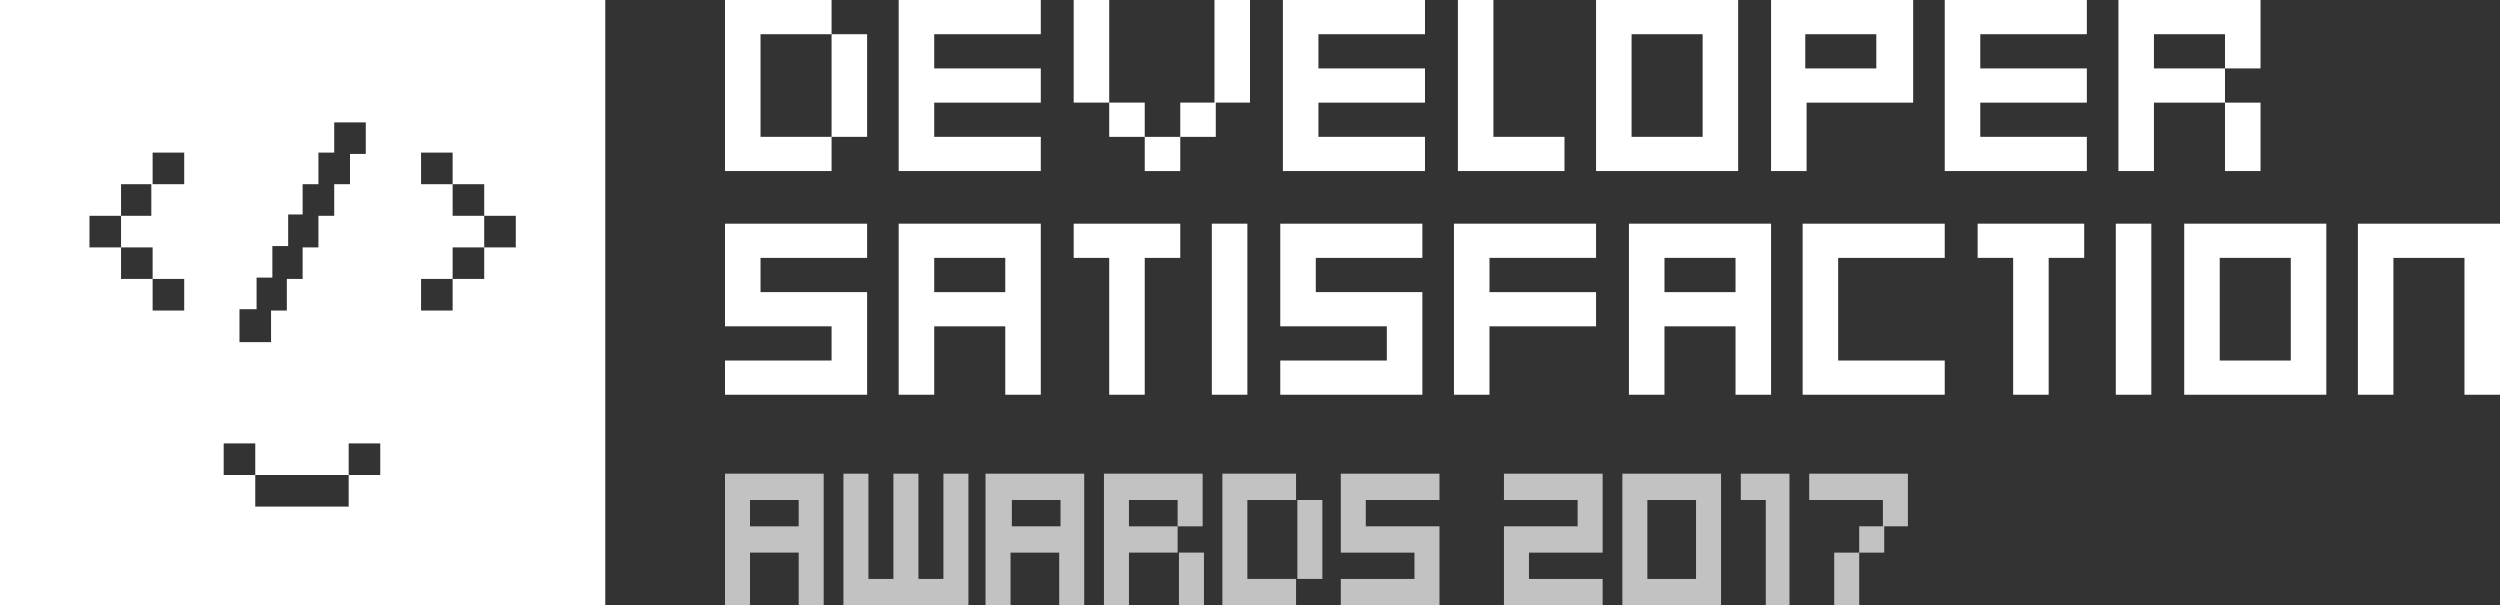 <?xml version="1.0" encoding="utf-8"?>
<!-- Generator: Adobe Illustrator 21.1.0, SVG Export Plug-In . SVG Version: 6.00 Build 0)  -->
<svg version="1.1" id="Layer_1" xmlns="http://www.w3.org/2000/svg" xmlns:xlink="http://www.w3.org/1999/xlink" x="0px" y="0px"
	 viewBox="0 0 190 46" style="enable-background:new 0 0 190 46;" xml:space="preserve">
<rect x="0" y="0" width="190" height="46" fill="#333333" stroke="none"/>
<style type="text/css">
	.st0{fill:#FFFFFF;}
	.st1{opacity:0.7;}
</style>
<g>
	<g>
		<path class="st0" d="M0,0v46h46V0H0z M18.3,23.5h1.2v-2.4h1.2v-2.4h1.2v-2.4H23V14h1.2v-2.4h1.2V9.3h2.4v2.4h-1.2V14h-1.2v2.4
			h-1.2v2.4H23v2.4h-1.2v2.4h-1.2v2.4h-2.4V23.5z M13.9,14h-2.4v2.4H9.2v2.4h2.4v2.4h2.4v2.4h-2.4v-2.4H9.2v-2.4H6.8v-2.4h2.4V14
			h2.4v-2.4h2.4V14z M28.9,36.1h-2.4v2.4h-7.1v-2.4h-2.4v-2.4h2.4v2.4h7.1v-2.4h2.4V36.1z M39.2,18.8h-2.4v2.4h-2.4v2.4h-2.4v-2.4
			h2.4v-2.4h2.4v-2.4h-2.4V14h-2.4v-2.4h2.4V14h2.4v2.4h2.4V18.8z"/>
	</g>
</g>
<g class="st1">
	<path class="st0" d="M55.1,46V36h7.5v10h-1.9v-4H57v4H55.1z M60.7,40v-2H57v2H60.7z"/>
	<path class="st0" d="M64.1,46V36H66v8h1.9v-8h1.9v8h1.9v-8h1.9v10H64.1z"/>
	<path class="st0" d="M74.9,46V36h7.5v10h-1.9v-4h-3.7v4H74.9z M80.6,40v-2h-3.7v2H80.6z"/>
	<path class="st0" d="M83.9,46V36h7.5v4h-1.9v-2h-3.7v2h3.7v2h-3.7v4H83.9z M89.6,46v-4h1.9v4H89.6z"/>
	<path class="st0" d="M92.9,46V36h5.6v2h-3.7v6h3.7v2H92.9z M98.6,44v-6h1.9v6H98.6z"/>
	<path class="st0" d="M101.9,46v-2h5.6v-2h-5.6v-6h7.5v2h-5.6v2h5.6v6H101.9z"/>
	<path class="st0" d="M114.3,46v-6h5.6v-2h-5.6v-2h7.5v6h-5.6v2h5.6v2H114.3z"/>
	<path class="st0" d="M123.3,46V36h7.5v10H123.3z M128.9,44v-6h-3.7v6H128.9z"/>
	<path class="st0" d="M134.2,46v-8h-1.9v-2h3.7v10H134.2z"/>
	<path class="st0" d="M143.1,40v-2h-5.6v-2h7.5v4H143.1z M139.4,46v-4h1.9v4H139.4z M141.3,42v-2h1.9v2H141.3z"/>
</g>
<path class="st0" d="M55.1,13V0h8.1v2.6h-5.4v7.8h5.4V13H55.1z M63.2,10.4V2.6h2.7v7.8H63.2z"/>
<path class="st0" d="M68.3,13V0h10.8v2.6H71v2.6h8.1v2.6H71v2.6h8.1V13H68.3z"/>
<path class="st0" d="M81.6,7.8V0h2.7v7.8H81.6z M84.3,10.4V7.8H87v2.6H84.3z M87,13v-2.6h2.7V13H87z M89.7,10.4V7.8h2.7v2.6H89.7z
	 M92.3,7.8V0H95v7.8H92.3z"/>
<path class="st0" d="M97.5,13V0h10.8v2.6h-8.1v2.6h8.1v2.6h-8.1v2.6h8.1V13H97.5z"/>
<path class="st0" d="M110.8,13V0h2.7v10.4h5.4V13H110.8z"/>
<path class="st0" d="M121.3,13V0h10.8v13H121.3z M129.4,10.4V2.6H124v7.8H129.4z"/>
<path class="st0" d="M134.6,13V0h10.8v7.8h-8.1V13H134.6z M142.6,5.2V2.6h-5.4v2.6H142.6z"/>
<path class="st0" d="M147.8,13V0h10.8v2.6h-8.1v2.6h8.1v2.6h-8.1v2.6h8.1V13H147.8z"/>
<path class="st0" d="M161,13V0h10.8v5.2h-2.7V2.6h-5.4v2.6h5.4v2.6h-5.4V13H161z M169.1,13V7.8h2.7V13H169.1z"/>
<path class="st0" d="M55.1,30v-2.6h8.1v-2.6h-8.1V17h10.8v2.6h-8.1v2.6h8.1V30H55.1z"/>
<path class="st0" d="M68.3,30V17h10.8v13h-2.7v-5.2H71V30H68.3z M76.4,22.2v-2.6H71v2.6H76.4z"/>
<path class="st0" d="M84.3,30V19.6h-2.7V17h8.1v2.6H87V30H84.3z"/>
<path class="st0" d="M92.1,30V17h2.7v13H92.1z"/>
<path class="st0" d="M97.3,30v-2.6h8.1v-2.6h-8.1V17h10.8v2.6H100v2.6h8.1V30H97.3z"/>
<path class="st0" d="M110.5,30V17h10.8v2.6h-8.1v2.6h8.1v2.6h-8.1V30H110.5z"/>
<path class="st0" d="M123.8,30V17h10.8v13h-2.7v-5.2h-5.4V30H123.8z M131.9,22.2v-2.6h-5.4v2.6H131.9z"/>
<path class="st0" d="M137,30V17h10.8v2.6h-8.1v7.8h8.1V30H137z"/>
<path class="st0" d="M153,30V19.6h-2.7V17h8.1v2.6h-2.7V30H153z"/>
<path class="st0" d="M160.8,30V17h2.7v13H160.8z"/>
<path class="st0" d="M166,30V17h10.8v13H166z M174.1,27.4v-7.8h-5.4v7.8H174.1z"/>
<path class="st0" d="M179.2,30V17H190v13h-2.7V19.6h-5.4V30H179.2z"/>
</svg>
